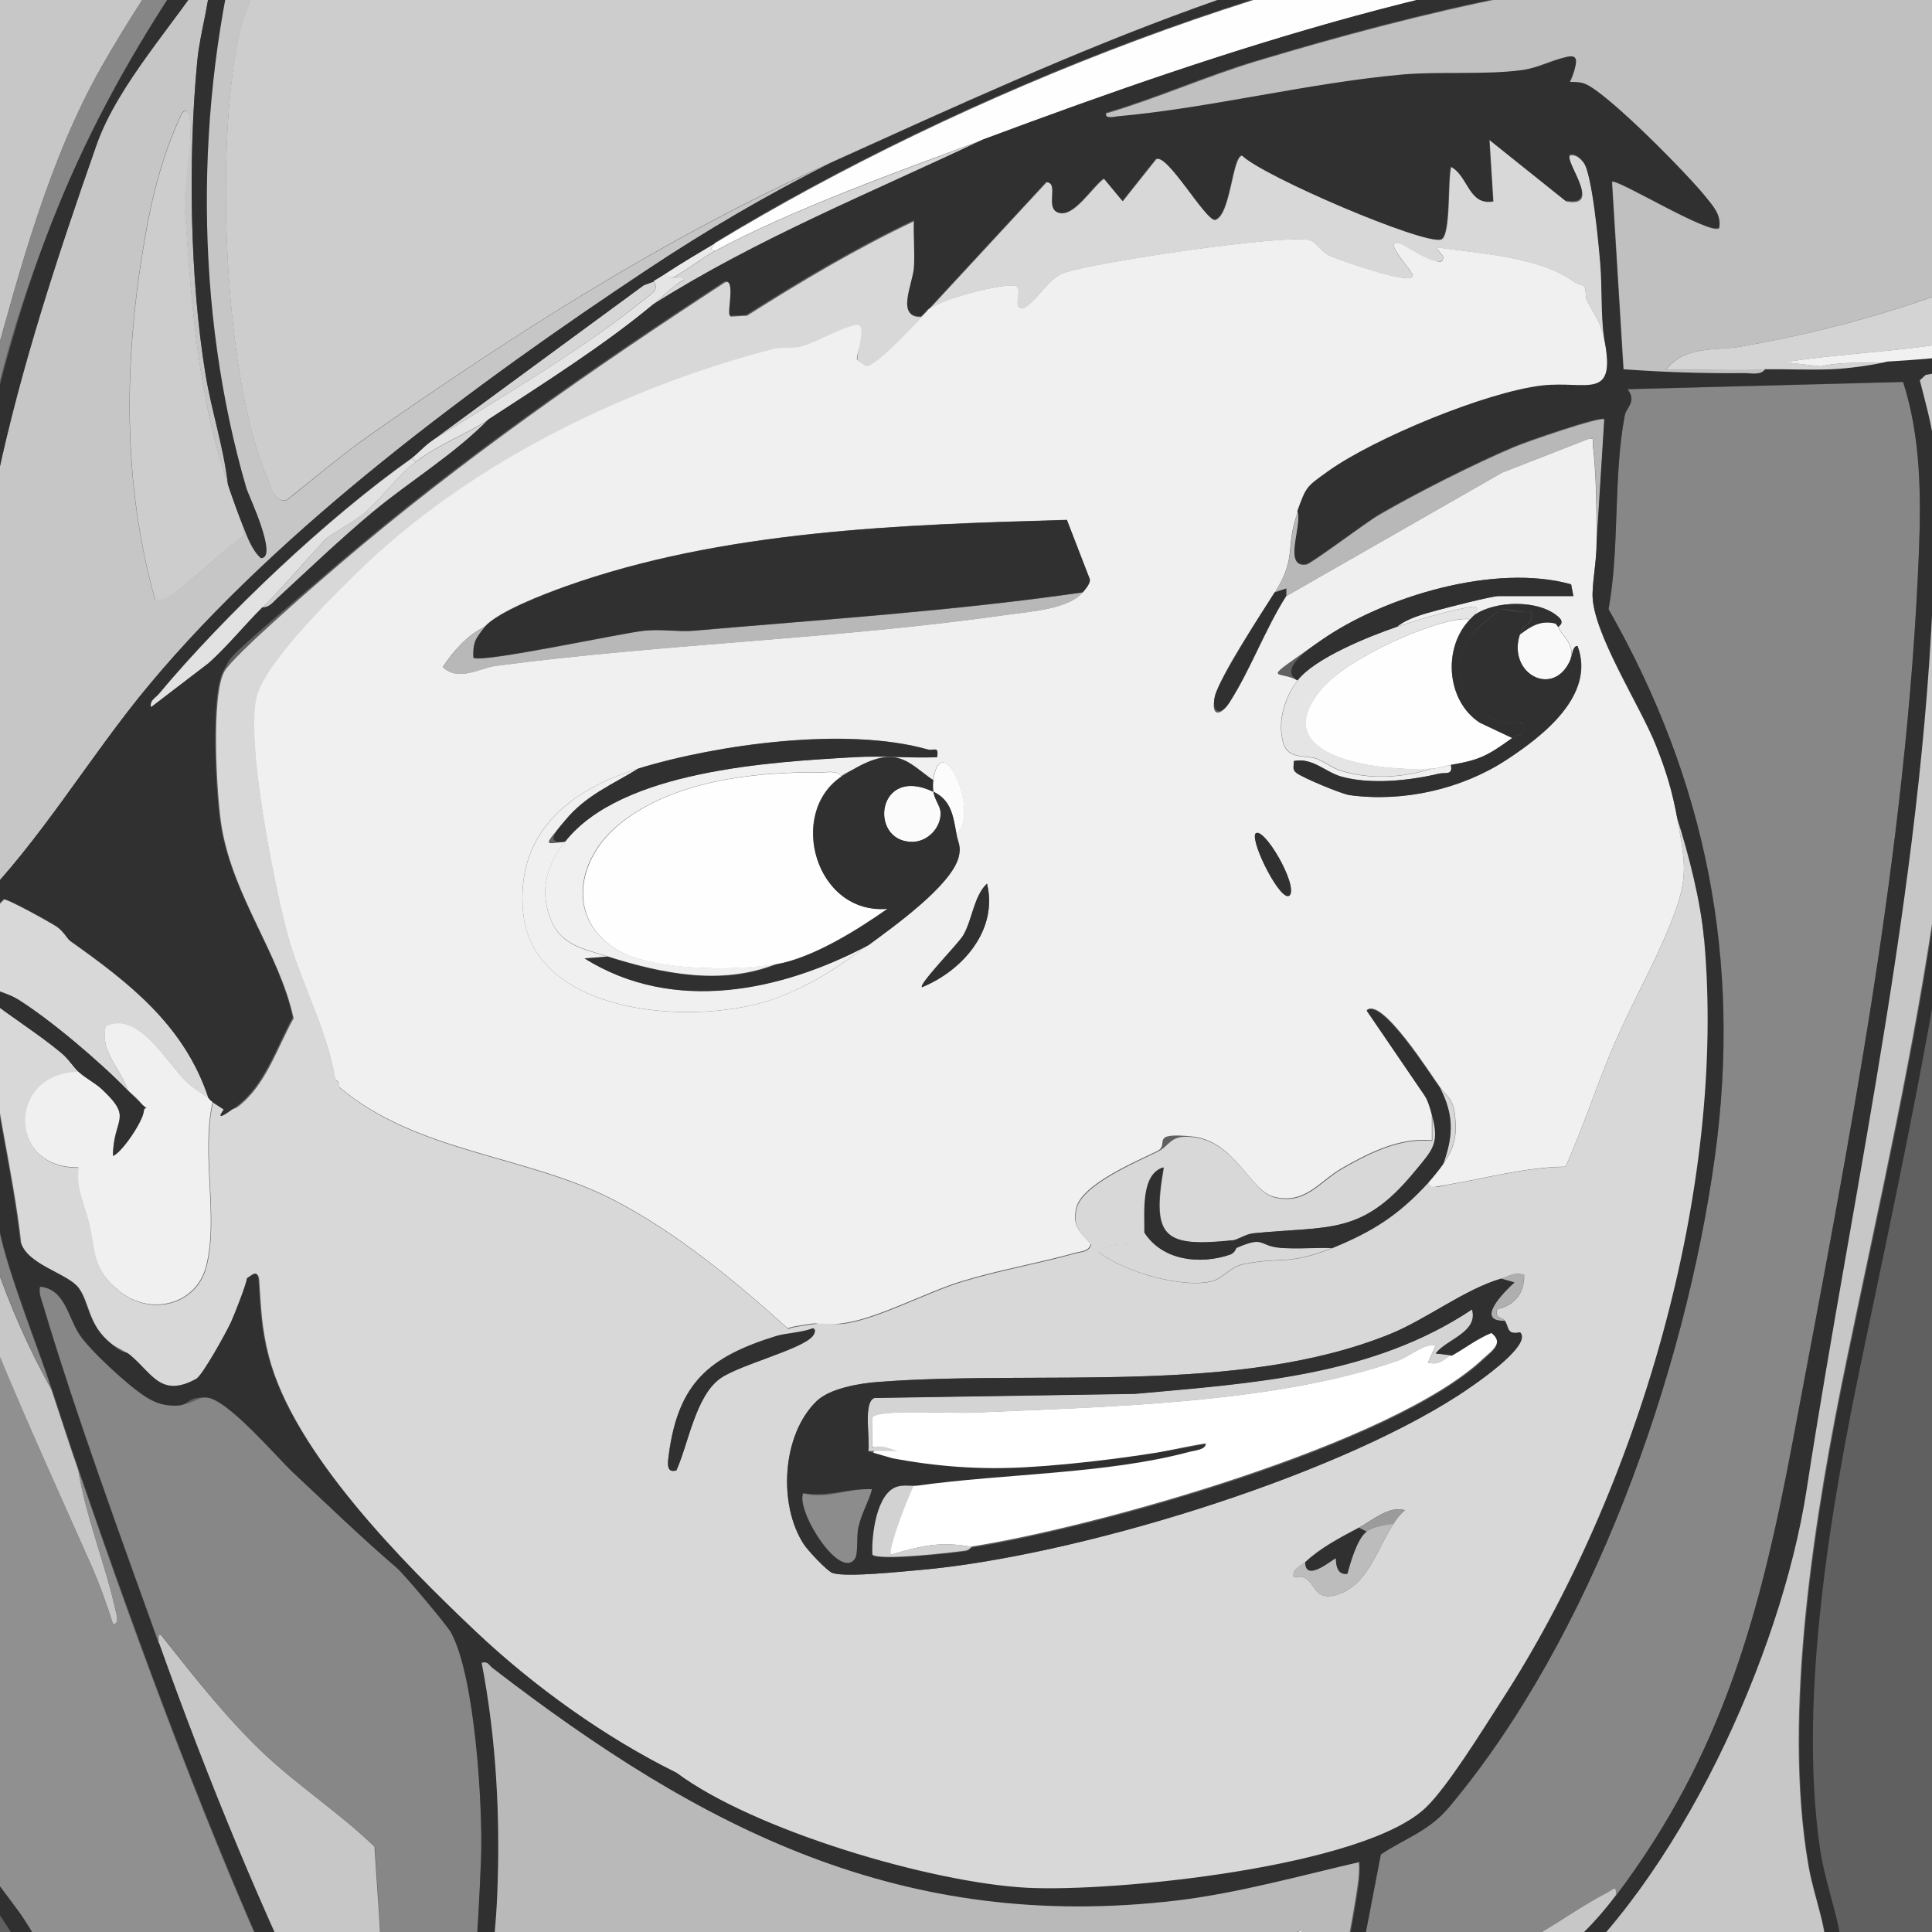 <?xml version="1.0" encoding="UTF-8"?>
<svg xmlns="http://www.w3.org/2000/svg" version="1.1" xmlns:xlink="http://www.w3.org/1999/xlink" viewBox="0 0 856 856">
  <!-- Generator: Adobe Illustrator 29.6.0, SVG Export Plug-In . SVG Version: 2.1.1 Build 207)  -->
  <defs>
    <style>
      .st0 {
        fill: #d8d8d8;
      }

      .st1 {
        fill: #9c9c9c;
      }

      .st2 {
        fill: #9a9a9a;
      }

      .st3 {
        fill: #fcfcfc;
      }

      .st4 {
        fill: #b8b8b8;
      }

      .st5 {
        fill: #d7d7d7;
      }

      .st6 {
        fill: #b1b1b1;
      }

      .st7 {
        fill: #fefefe;
      }

      .st8 {
        fill: #f0f0f0;
      }

      .st9 {
        fill: #8f8f8f;
      }

      .st10 {
        fill: #fff;
      }

      .st11 {
        fill: #cdcdcd;
      }

      .st12 {
        fill: #303030;
      }

      .st13 {
        fill: #9b9b9b;
      }

      .st14 {
        fill: #606060;
      }

      .st15 {
        fill: none;
      }

      .st16 {
        fill: #e2e2e2;
      }

      .st17 {
        fill: #e5e5e5;
      }

      .st18 {
        fill: #fbfbfb;
      }

      .st19 {
        fill: #f9f9f9;
      }

      .st20 {
        fill: #c7c7c7;
      }

      .st21 {
        fill: #909090;
      }

      .st22 {
        fill: #f1f1f1;
      }

      .st23 {
        fill: #8c8c8c;
      }

      .st24 {
        fill: silver;
      }

      .st25 {
        fill: #939393;
      }

      .st26 {
        fill: #878787;
      }

      .st27 {
        fill: #cbcbcb;
      }

      .st28 {
        fill: #868686;
      }

      .st29 {
        fill: #919191;
      }

      .st30 {
        fill: #d6d6d6;
      }

      .st31 {
        fill: #888;
      }

      .st32 {
        fill: #cfcfcf;
      }

      .st33 {
        fill: #010101;
      }

      .st34 {
        fill: #a9a9a9;
      }

      .st35 {
        fill: #b9b9b9;
      }

      .st36 {
        fill: #979797;
      }

      .st37 {
        fill: #c6c6c6;
      }

      .st38 {
        fill: #bcbcbc;
      }

      .st39 {
        fill: #fefefe;
      }

      .st40 {
        fill: #d4d4d4;
      }

      .st41 {
        fill: #a1a1a1;
      }

      .st42 {
        fill: #d2d2d2;
      }

      .st43 {
        fill: #eaeaea;
      }

      .st44 {
        clip-path: url(#clippath);
      }

      .st45 {
        fill: #818181;
      }

      .st46 {
        fill: #afafaf;
      }
    </style>
    <clipPath id="clippath">
      <rect class="st15" x="-259.2" y="-352.5" width="1396.4" height="1391.3"/>
    </clipPath>
  </defs>
  <g id="Layer_3">
    <rect class="st14" x="-10" y="-10" width="872" height="876"/>
  </g>
  <g id="Layer_1">
    <g class="st44">
      <path class="st20" d="M809.3,872.3c-21,18.7-49.9,24.9-73.9,39-20.3,11.9-46.7,32.2-62,50.1-17.8,20.9-49.8,83.7-52.6,110.5-.4,4.1,0,4.2,2.1.4,4.5-8.1,8.3-11.6,13.2-18.3,11.1-15.1,20.9-30.9,32.3-45.9,7.4-5.2,12.4-13.2,20.5-17.7,7.6-4.3,16.6-6.3,24.8-10.9,9-5,39.7-29.5,41-38.9.3-2.1-.4-9.6-4-9-5,.8-7.8,7.3-11,10.2-9.7,8.8-20.2,15.9-30.6,23.8-5.7.3-3.1-.9-.8-3.4,3.3-3.7,7.6-8.5,11-11.9,6.4-6.3,12.8-12.1,20.4-17,13.6-8.7,23.4-9.3,36.8-15,9.9-4.2,18.3-16.1,27.7-5.4,6.2,9.5,9.4,17.4,5,28.8l-15.2-3.3,2.5,5.1c74.4,43.6,162.6,74.3,231,127.4,9.1,7.1,30.6,29.2,38.4,33.2,3.3,1.7,4.7-1,5-1,2.2.2,7.1,6.3,8.5,8.5h-541.9c6-12.3,19.4-40.7,1.3-48-24.9-10-58.9,24.5-62.4,48h-113.8c18.8-22.5,42.5-39.8,65.4-57.8,31.5-24.8,63.9-42.9,94.3-66.2,9.6-7.4,17.7-8.7,27.8-13.8,37.4-19,77.8-40.3,106.4-70.3,9.5-9.9,19-13.9,28.9-22.1,57.5-47.7,103.4-148.5,114.7-221.6,21.6-139.4,53.9-278.4,56.8-420.5.3-13.9,1.5-28.1-.2-42.3-1.2-9.8-4-19.4-6.4-29l2.6-2.4c24.7-5,16.4,4.3,17.6,22.7,4.5,70.2-2.3,135.6-12.2,205.3-10,71-25.5,138.2-40,208-14,67.3-28.9,157.2-17.1,224.9,2.7,15.5,9.2,28.7,8,45.5Z"/>
      <path class="st31" d="M-230.3,1037c11.1-.8,5.7-2.1,13.7-7.5,59.2-40,184.8-87.5,255.6-91.1,3.5-.2,6.5,1.6,10,1.7l2.7-4.2c-6.8-5.5-11.8-13.6-6.9-22.2,8.7-15.2,17-1.5,27.2,1.9s5.9,2.4,5.2-2.6c.9.8,2.7,1.2,3.4,2.6v2.5s-6.8,0-6.8,0c-7.8-.9-17.3,1-16.5,10.8.2,2.2,2.7,4.4,2.9,6.2s-2.6,5.1,1.5,9.1c-12.3,13.2-19,24.4-11.4,42.3s8.5,12.1,7.7.8c-.6-9.7-3.8-10-1.3-21.7,20.7,20.5,50,31.7,66.9,56.2l12.9,21.9c-3.2-9.8-2.9-20.7-5.9-30.6-2.3-7.6-20-30.1-8.1-33.7,11.6-3.5,15,14.8,20,21.8l-4.2-28.9,11.8,26.4,8.6.8c1-29-19.7-48.5-42.5-62.9-15.4-15.2,1.4-22.6,15.3-9.3,4.9,4.7,7.7,13.2,11.9,17.8-4.7-1-4.1,2.7-3.1,5.6,1.5,4.1,9.8,9.2,12.8,14.4,22.8,39-1.2,104.5-4.7,146.5h-32.3c6.1-12.2,16.3-45.1,5.2-55.3-14.8-13.6-39,20.6-44.6,32-3.3,6.8-6.8,15.6-6.5,23.2h-349.9c-3.2-11.1-.3-21.4,5.4-31.1s40.6-43.4,43.9-43.6ZM85.2,1001.6l-6.4,7.4,8.5,10.2c-8.8,4.3-3.9,14.6,4.3,14.4,3.6,0,5.9-5,6.7-5,3,0,10.4,19.4,19.7,12.8,11.6-8.2-22.9-40.3-32.9-39.8Z"/>
      <path class="st8" d="M245.4,1111.8c-16.7-36-23.8-73.2-25.4-112.8,11.5-32.4,32.3-59.7,49.5-89,53.9,2.2,108.2,3.1,161.4-5.9,36.4-6.2,74.6-18.3,108.8-32.2,12.6-5.1,24.3-11.6,36.9-16.6,1.8,11-10,15.3-16.9,23-26.9,29.7-50.6,64.5-56.4,105-.4,1-5.1,5.1-6.5,6.3-7.7,6.3-22,11.6-31.1,17.3-36.3,23-86.2,55-115,86.3-12.3-.2-24.8,10.9-34,18.7h-71.3ZM377.9,987.8c-21.2-9.5-23-25.5-35.7-40.8-1.5-1.8-1.6-4.2-5.1-3.4-9.5,13.3-10.2,14.8-3.7,30,8.8,20.6,21.4,27.1,43.7,24.4,6.4-.8,8-4,4.2-9.5-1-.8-2.6-.4-3.4-.8Z"/>
      <path class="st6" d="M155.3,1111.8c7.3-48.2,25.1-97,7-145.1,2.3-2.5,10.8-10,11.7-3.6s-.7,18.6,0,27.2c3.2,40.6,15.2,83.5,28.9,121.5h-47.6Z"/>
      <path class="st26" d="M522.3,987.8c-30.4,23.3-62.9,41.4-94.3,66.2-22.9,18-46.6,35.3-65.4,57.8h-15.3c3.6-8,9.7-14.5,16.1-20.4,32.2-29.9,71-57.3,109.1-79.5,15.6-9.1,32.9-17.6,49.8-24.1Z"/>
      <path class="st27" d="M209.7,1031.9c5.1,27.1,13.7,53.7,22.1,79.8h-20.4c-7.2-18.4-12.1-37-17-56.1,2.4-7.5,5.1-15.2,9.8-21.6,1.8-2.5,2-5.1,5.5-2.1Z"/>
      <path class="st33" d="M116.3,1111.8h-8.5c-1.6-14,6.4-30.2,6.8-43.4s.3-5.6-2.6-7.6c-22.5,8.5-20.6,30.7-22.9,51h-18.7c-.3-7.6,3.2-16.4,6.5-23.2,5.6-11.5,29.7-45.6,44.6-32,11.1,10.2.9,43.1-5.2,55.3Z"/>
      <path class="st33" d="M537.5,1111.8h-8.5c5.1-11.4,13-22.5,11.9-35.7-8.8,9.9-11.2,24.2-17,35.7h-8.5c4.7-8.7,8.4-17.9,11.9-27.2,1.9-4.9,5-9.8,5.1-15.3-4.2-3.9-24.6,7.7-27.9,12-2.3,2.9-4.2,11-6,15.2-2.2,5.1-5.8,9.7-6.8,15.3h-15.3c3.5-23.5,37.5-58,62.4-48,18.1,7.3,4.8,35.7-1.3,48Z"/>
      <path class="st41" d="M107.8,1111.8h-18.7c2.3-20.3.4-42.5,22.9-51,2.9,2,2.7,4.4,2.6,7.6-.5,13.2-8.4,29.4-6.8,43.4Z"/>
      <path class="st34" d="M498.5,1096.5c5.3-2.2,11.9-13.6,16.5-14.9s14.1-2.6,12.4,3c-3.5,9.3-7.2,18.5-11.9,27.2h-23.8c1-5.6,4.6-10.2,6.8-15.3Z"/>
      <path class="st4" d="M350.7,1093.1c-4.5,4.9-9.4,12.4-11.9,18.7h-22.1c9.1-7.7,21.7-18.9,34-18.7Z"/>
      <path class="st45" d="M529.1,1111.8h-5.1c5.8-11.5,8.1-25.8,17-35.7,1.1,13.2-6.8,24.3-11.9,35.7Z"/>
      <path class="st35" d="M240.3,1111.8c-13.5-43.4-26.3-87.9-30.6-133.4-4.2-44.6,8.3-93.6,10.2-139.2,1.5-34.5-.3-69-6.9-102.8,2.9-.8,3.4,1.2,5.1,2.5,92.4,71.2,181.4,117.2,303.2,102.8,26.7-3.2,54.6-10.9,80.7-17,.3,3.6,0,7-.5,10.6-1.2,9.3-9.9,57.9-13.3,63.1s-9.1,6.2-12.6,9.5c-14.4,13.4-28,29.7-38.9,46-3.7,5.6-9.4,19.5-12.8,22.9s-20.8,10.5-27.2,12.7c1.4-1.1,6.1-5.3,6.5-6.3,5.9-40.4,29.5-75.2,56.4-105,6.9-7.6,18.8-12,16.9-23-12.6,4.9-24.4,11.5-36.9,16.6-34.2,13.9-72.4,26-108.8,32.2-53.2,9-107.5,8.2-161.4,5.9-17.2,29.3-38.1,56.6-49.5,89,1.6,39.6,8.7,76.8,25.4,112.8h-5.1Z"/>
      <path class="st8" d="M411.8,136.7c6.4-4.5,28.7-10.2,36.5-10.3s-1.3,10.3,5.1,10.2c7.1-4.3,10.7-13.2,18.2-15.8,12.9-4.6,98.8-17.4,108.9-14.4,2.7.8,5,5.1,8.5,6.8s37,13.5,36.9,9c.1-2.3-13.8-16-5.9-14.5s19.5,13.1,19.5,6l-3.4-4.2c18.4,2.7,46.2,4.1,61.2,15.3,1.4,1,4.2,1.6,4.6,2.1,1.1,1.6.3,4.6,1.3,6.4,3.1,5.8,6.3,10,7.7,17,5.7,28.1-7.6,18.5-27.6,20.9-24.7,2.9-74.1,23.3-94.6,37.9-9.8,7-9.7,6.6-13.7,17.7-5.8,15.8-.2,20.1-10.2,35.7-5.9,9.1-24.1,36.6-26.4,45.8s2.1,9.5,6.4,2.9c9.3-14.5,15.8-32.4,25.1-47.1l95.6-54.7,37.9-14.8c3.2-.7,2.1,0,2.3,2.3,1.6,13.9,1.7,29.4,1.7,43.4,0,8.3-1.6,15.6-1.8,22.9-.4,16.7,21.1,49.5,28.1,67.2,4.5,11.3,7.2,20.2,9.4,32.2,3.9,20.9,5,26.9-3.1,47-7,17.5-17.3,35.5-24.9,53.3-7.7,17.8-13.5,36.4-21.5,54-17.9.2-35,5.1-52.3,8s-6.9,2.3-8.5-.9c2-2.2,5.1-6.1,6.8-8.5,4.8-7,6.1-12.2,5.1-21.3-.8-7.4-3.4-8.1-6.8-12.7-3.9-5.3-25.6-39.9-32.3-34l25.1,36.8c2.1,2.7,2.8,5.8,3.7,9v11.9c-14.1-1.4-27.7,5.4-39.6,12.2-10.5,6-16.5,16.4-30.5,12.8-10.6-2.7-17-24.8-36.3-26.7s-9.4,3.5-15.3,6.5c-9.1,4.5-33.6,14.7-35.9,25.3-1.8,7.8,1.6,10.5,6.5,15.8-1,3.5-4.3,3.2-7.1,4-16.4,4.6-34.1,7.6-50.3,12.6-15.1,4.6-36.7,16.2-51.4,18.4s-9.1-.8-17,.7c-2.8.5-5.8.7-8.5,1.7-23-20.7-49-42.3-76.7-56.7-38.9-20.3-87.5-20.9-122.1-50.3.2-2.6-.7-2.2-1.7-3.4-3.8-22.3-15.4-42.7-21.3-64.5-5.8-21.5-18.7-86.1-13.6-105.4,4.1-15.6,36-46.8,48.4-58.6,48.7-46,115.3-78.2,180-95.2,4.2-1.1,8.7-.1,12.5-1.1,7.2-1.9,16.4-7.8,24.4-9.6s0,12.7.8,15.7l3.9,2.6c5-.4,20.6-17.8,24.9-21.9s1.4-2,3.4-3.4ZM214.8,277.7c-7.7,3.6-14,10.8-18.6,17.8,6.8,6.7,16.6.4,23.3-.5,75-9.9,151.6-11.9,227-22.7,10-1.4,27-2.4,33.3-10,1.2-1.4,3.2-3.8,3.1-5.6l-10.2-26.4c-73.5,2.1-152.4,4.6-222.2,29.5-9.6,3.4-29.5,11-35.7,17.8ZM574.9,301.5c-5.8,7.4-9.1,18.3-6.4,27.7,2.2,7.6,10,5.2,15,7.1,3.5,1.4,6.6,3.9,10.2,5.1,13.1,4.2,27.6,3.3,40.7-.8,3.1-.2,5.6-1.2,8.5-1.7,1,4.8-2.4,3.2-5.4,3.9-13,3.1-30.2,4.9-43.1,1.3-7.2-2-12.9-8.6-21.1-6.9.2,2-.9,3.7,1.1,5.2,2.7,2.1,20,9.4,23.7,9.9,23.6,3.2,49.4-2.6,69.2-15.5,16.1-10.5,39.9-28.7,31.7-50.6-2.3,0-2.1,4.1-3.4,6.8,3-7.7-4.1-11.6-5.1-15.3s2.9-1.5,0-4.2c-8.5-8-28.2-7.5-37.5-.9,3.9-5.2-1.2-3.7-4.1-3.2-8.6,1.6-21.5,5.4-29.9,8.3,4.4-3.7,11.9-5.8,17.4-7.2,4.8-1.3,24.5-6.4,27.6-6.4h33.1s-1-5.2-1-5.2c-33.5-9.4-82.8,5.2-110.9,24.9s-19.3,12.6-10.3,17.7ZM282.7,340.6c-30.2,9.3-54.4,28.2-50.9,63.7,4.5,46.8,78.8,50.6,112.5,37.8,16.1-6.1,26.9-13.5,40.3-23.4,10.8-7.9,36.8-26.4,40-39.1,1.2-4.8-.3-6.2-1-10.2,10.9-7.9-6.3-48.4-10.2-23.8-11.9-8.1-28.4-10-40.8-1.7-1.8-2.8-6.4-1.7-9.3-1.7-29.5-.4-66.6,3.9-90,23.8-18.3,15.6-22.3,42,.8,55.2,15.6,8.9,52,9,69.7,5.9-24.3,9.7-50.7,4.2-74.7-3.4-12.3-3.9-22.4-5.3-26.4-20.3-3.1-11.7.6-21.6,7.7-30.6,24.9-31.6,91.1-35.2,128.3-37.4,12.1-.7,24.4.5,36.5,0,.9-5.2-1.5-2.6-4.2-3.4-35.8-10.1-92.7-2.4-128.3,8.5ZM571.5,396.6c3.5-4.9-11.9-31-15.3-27.2-2.1,4.1,11.7,31.3,15.3,27.2ZM408.5,437.4c18.1-7.4,33.8-25.4,28.8-45.9-5.8,5.4-6.5,15.7-10.4,22.7s-19.9,21.7-18.4,23.2Z"/>
      <path class="st11" d="M637.8-201.3c33.7,50.1,61.7,103.5,91,156.2l.7,5.2c-9.8,0-20,.6-29.7,1.7-122.7,14.3-221.6,60.4-332.1,110.4-73.4,33.2-138.3,74.7-204.4,120.9-12.5,8.8-24.2,18.9-36.3,28.4-5.3,1.4-7-5.8-8.6-9.6-19.7-45.8-23.4-151.5-11.8-199.5,7.6-31.3,53.1-82.3,75-108.4,27.3-32.5,54.3-58.2,83.3-88.3s30.4-36.6,46.6-53.6c28.9-30.2,38.5-32.4,80.8-31.5,60.8,1.4,106.5,17,163.1,35.7,27.7,9.2,57.9,16.7,82.3,32.3Z"/>
      <path class="st20" d="M376.2-338.9c26.3,3.1,61.4,13.5,88,19.8,81.3,19.3,174.9,39.8,253.4,66,30.9,10.3,22.2,19.1,34.8,43.4,13,25.2,32.3,49.3,43.7,76.9,8.6,20.8,12.2,44.3,20,64.9,2.8,7.4,7.4,13.8,10.3,21.2l-15-.2c-12.3-26.1-19.1-56.1-30.5-82.5-6.8-15.7-17.2-29.8-25.5-44.1-10.5-18.2-19.5-44.5-39.3-54.1-21.4-10.4-62.9-21.4-87.1-28.5-67.4-19.7-160.7-46.7-229.8-50.5-39.1-2.2-50.8,8.4-80.5,29.9-23.6,17-39.3,33.2-59.6,53.4-6.8,3.8-14.7,10.8-20.4,16.1C171.9-145.5,90.1-49.6,45.2,29.2,21.7,70.4,8.8,119.4-3.9,165.2c-32.5,117.7-27.5,214.7-12.2,334,5.3,41.4,18.8,80.2,38.9,116.6,3.9,11.8,7.8,23.9,11.9,35.7,3.5,21.2,12,41.5,16.6,62.4.4,1.7,1.7,6-1.3,5.5-2.8-9-6.1-18-9.9-26.6-19.4-43.9-40-87.9-56.3-133.1-4.2-11.5-7.3-26.5-11.4-38.7-19.5-57.5-42.4-118.5-52.7-178.3-3.5-20.3-5.5-41.1-7.2-61.6-1.9-22.6-2.3-45.4-4.2-68-4.6,22.3-1.7,45.3-2.5,68-.5,12.8-3.1,26.6-1.7,39.9l-3.4,21.2c-8.4-38.7-22-81.8-23.9-121.4-2.3-48.5,31.8-108.3,51.4-152.6,1.6-3.7,1.5-12.1,6.5-12.2-1.3,6.3-4.1,12.5-4.9,18.9s-1.7,9.2,1.5,9.2C-52.4,40.3-34.8-3.3-19.6-47.5c3.7-10.8,8.6-23.7,9.3-34.9-11.5,16.8-18.5,36-27.6,53.9-1.7,3.3-2.2,4.5-2-.3,6-32.1,16.7-62.5,28.7-92.8,44.2-41.2,96.5-81.6,147.9-114.5,42.8-27.4,96.4-62,141.1-84.9,26-13.3,69.6-21.4,98.3-18Z"/>
      <path class="st26" d="M636.1,877.4c.9-4.9-2.3-3.8-5.5-3-11.1,2.7-21.1,11.3-31.8,14.9l13-67.6c11.1-7.4,21.1-10.2,30.2-20.9,63.2-75.2,104.6-192.2,117.8-288.2,12-87.2-3.7-166.5-47.1-242.6,5-27.8,2-58.8,7.2-86,.7-3.5,5.4-5.9,1.2-11.5l122.1-3.2c7.8,24.3,8,50.1,7,75.5-5.2,132.2-31.3,263.4-55.7,392.8-14.3,76.2-30.9,139.4-78.6,202.5.5-5.5-1-2.9-4-1.4-12.7,6.4-25.3,16.2-38.4,22.7-11.6,5.8-25.3,9.9-37.4,16.1Z"/>
      <path class="st21" d="M-16.2,559.7c16.4,45.2,36.9,89.2,56.3,133.1,3.8,8.6,7.2,17.6,9.9,26.6,3,.4,1.7-3.8,1.3-5.5-4.6-20.9-13.1-41.2-16.6-62.4,27.8,80.7,57.9,162.7,93.7,240.1,7.8,16.8,25.5,45.9,30,61.8s1.2,3.7-.5,3.9c-3.6-5.3-10.5-7.5-14.4-11.9-4.2-4.6-7.1-13.1-11.9-17.8-13.8-13.3-30.7-5.9-15.3,9.3-10.5-6.6-30.1-17.3-42.5-18.7h6.8s0-2.5,0-2.5c-.7-1.4-2.4-1.7-3.4-2.6-15.2-13.5-37.4-19.8-49.3-34.8-7.1-8.9-12.6-21.6-19.7-31.2-26.3-35.8-55.1-70.2-82.2-105.5.7-19-7.9-37.1-11.5-55.6-14.1-73.5-13.8-140.9-8.9-215.3.6-9.6,4.6-19.7,3.4-29.7,2.6-3,9.5,9.2,10.5,10.7,16.2,25.8,32,58.7,46.5,86,4.6,8.6,8.3,17.8,12.7,26.4l5.1-4.3Z"/>
      <path class="st24" d="M1048.9,2.5c-9.6-1.7-11,8.2-16.1,13.7-70.6,75.9-160,119.7-261.8,137.4-11.2,1.9-24.4-.7-33,10.3,14.7,0,29.5.2,44.2,0-1.8,2.8-6.4,1.7-9.3,1.7-18,.2-35.7-.4-53.5-1.7l-5.1-83.2c1.7-1.9,43.9,24.1,47.5,20.4,1-5.7-2.7-9.5-5.9-13.6-7.9-10-43.5-46.2-53.5-50.1-2.2-.9-4.6-.8-6.8-.8,9.3-20.6-11.8-6.5-21.4-5.2-16,2.1-36.2.4-52.5,1.9-42.2,3.7-84.6,14.7-125.9,18.5-1.9.2-6.1,1.6-5.7-1.5,22.4-6.6,43.9-16.2,66.2-23,75.4-22.7,149.2-39.7,228.4-43.4,87.4-4,178.4,1.1,264.2,18.8Z"/>
      <path class="st37" d="M637.8-201.3c-24.4-15.6-54.7-23.2-82.3-32.3-56.6-18.7-102.3-34.3-163.1-35.7-42.3-1-51.9,1.2-80.8,31.5-16.3,17-30.3,36.6-46.6,53.6-29,30.1-56,55.8-83.3,88.3-21.9,26.1-67.4,77.1-75,108.4-11.7,48-7.9,153.7,11.8,199.5,1.6,3.7,3.4,11,8.6,9.6,12-9.4,23.7-19.6,36.3-28.4,66.1-46.3,131-87.7,204.4-120.9-28.1,14.1-54.9,29.8-81.1,47.2-75.4,50.1-162.4,114.2-220.5,183.8-26.6,31.9-47.8,69-77.3,98.5-1.2-11.6-3-24.9-3.5-36.5C-19.1,253.9,6.9,166.5,42.8,64.1c9.6-27.2,35.2-54.2,50.5-78.6.4,14.1-4.6,27.7-5.9,41.6-4.1,42.7-3.3,96.6,3.7,139,2.7,16.4,8.1,32.1,9.9,48.7-12.8-37.9-16.2-78-18.8-118-1.9-14.4,3.6-30.3,1.8-44.3-.3-2.4-.9-4.9-3.4-2.5-8.4,17.8-13.2,36.3-16.5,55.7-9.2,53.2-10.1,107.9,4.6,160,4.4.6,7.7-2.7,11-5.1,8-5.8,17-14.3,24.9-21,2.5-2,4.2-1.3,3.1-6.2,1.8,4.5,4,10.3,7.6,13.6,7.8,0-5.7-28.2-6.4-30.9-23.1-79.4-23-169.6-2.1-249.3,31-40.1,58.7-84.1,93.5-120.6,20.7-21.7,42.9-40.8,64.5-61.2,14.4-13.5,45-49.9,61.6-55.7,11.4-4,46.4-9.6,59-10.6,51.5-3.9,105.5-2.2,155.8,9,11.2,2.5,46.5,10.5,54.6,15,15.3,8.4,34,40.1,41.8,55.8Z"/>
      <path class="st26" d="M70.4,727.9c-17.4-48.6-36.6-100.7-51.3-150-.8-2.7-2-5-1.3-8,11,1,12.4,13.3,17.3,20.9,4.6,7.2,22.4,23.5,29.7,28,4.6,2.8,7.8,3.9,13.3,3.8,6.5,0,9.9-3.7,13.4-3.6,9,.4,30.7,25.9,38.4,33.2,15.3,14.4,30.8,29.3,46,42.3,3,2.6,22.2,25.4,24,28.6,10.8,19.5,14.2,77.8,13.3,100.6-1.2,29.7-3.9,72.8-8.7,101.7-.8,4.8-2.6,9.6-3.5,14.4-1.1,1-4-.1-4.8.3,12.8-29.6-18.4-30.4-17-1.7-5.8.1-11.5-12.8-13.6-13.6,6.6-35.1,2.7-71.2.5-106.6-15-14.5-32.8-26.1-48-40.3-16.6-15.4-30.4-33.1-44.4-50.7-2.2-2.8-3.4-5.2-3.1.6Z"/>
      <path class="st26" d="M802.5-45.1c-10.4.4-21-.6-31.4,0-8.5.5-20.9,3.5-29,3.5-2,0-3.7,0-5-1.8-20.1-38-40.5-75.6-62.3-112.7-14.1-24-30.4-54-45.8-76.5-4.1-6-11-11.8-15-18.1,4.7-.3,9.1,1.4,13.6,2.5,20.6,5.3,66.6,17.5,84.2,26.2,13,6.4,30.5,39.8,38.4,53.3,21.9,37.2,38.7,77.1,51.6,118.3.5,1.7,1.1,3.3.8,5.2Z"/>
      <path class="st40" d="M1048.9,2.5c5.2,1.1,10,.9,14.3,1.9,15.4,3.5,30,10.2,44.3,16.8,6.5,1.2-.8-9.2-2.5-10.2h3.4s-1.7-3.4-1.7-3.4c5.5,3.9,4.4.6,8.5,8.5-6.1-4.6-1.9,3.4-3.8,6.5s-3.4,1.5-4.7,2.8c-31.4,32.3-77.9,61.8-117.2,84.2-37.7,11.3-75.5,31.1-113.8,39.9-27,6.2-57.4,6.6-84.9,11l16.2,1.8c9.8-2.3,19.8-1.2,29.6-1.8-7,1.6-17.5,3-24.6,3.4-9.9.5-19.9,0-29.7,0-14.7.2-29.5-.1-44.2,0,8.6-11,21.8-8.4,33-10.3,101.9-17.7,191.2-61.4,261.8-137.4,5.1-5.5,6.4-15.4,16.1-13.7Z"/>
      <path class="st39" d="M1106.6,7.6l1.7,3.4h-3.4c-3.6-2.2-25.2-10-30.2-11.4-87.5-24.2-211.2-27.9-301.9-22.6-115.3,6.8-229.8,44.8-337.2,84.9-36.8,13.7-84.8,30.9-118.9,49.3l-1.7-.8,1.7-2.6C426.1,41.3,577.1-18.8,704.9-33.2c80-9,166.4-9.9,246.3-1.7,45,4.6,118.7,15.9,155.4,42.5Z"/>
      <path class="st20" d="M165.5,924.9c-3.2-1.2-11.4,2.3-11.9,1.7,1.5-10.3,4.8-18.1-8.5-20.4-28.8-58.8-52.5-116.2-74.7-178.4-.3-5.7.9-3.4,3.1-.6,14,17.6,27.9,35.3,44.4,50.7,15.3,14.2,33,25.8,48,40.3,2.2,35.4,6.2,71.5-.5,106.6Z"/>
      <path class="st8" d="M92.5,486.6c.6.5,1.1,1.2,1.7,1.7-5.3,22.7,2.7,51.1-2.9,72.7-4.3,16.9-24.2,22.1-38,11.4-12.5-9.8-11-17.4-13.9-30.2-1.9-8.3-6.2-16.1-4.7-25-31.8.6-31.6-42.3,0-42.5,3.3,3,7.2,4.8,10.2,7.6,14.4,13.4,5.3,12.6,5.1,29.7,4.2-1.8,13.2-16.2,13.6-19.7s-3.8-6.1-6.9-9.2c-3.4-9.7-12.6-17.3-9.9-28.6,14.7-7,27,16.3,36.3,25.2,2.4,2.3,6.5,4.7,9.3,6.8Z"/>
      <path class="st26" d="M259-223.4c-53.3,52.9-97.1,100.8-141.7,161.5S29.8,65,4.6,151.6C-30.8,273.6-26.8,421-.5,544.9c4.1,19.4,16.6,50.6,23.4,70.9-20-36.4-33.5-75.2-38.9-116.6-15.3-119.2-20.3-216.3,12.2-334C8.8,119.4,21.7,70.4,45.2,29.2c44.9-78.8,126.7-174.7,193.3-236.5,5.7-5.3,13.6-12.3,20.4-16.1Z"/>
      <path class="st11" d="M107.8,233.5c1.1,4.9-.7,4.1-3.1,6.2-8,6.6-16.9,15.1-24.9,21-3.3,2.4-6.5,5.7-11,5.1-14.7-52.2-13.8-106.9-4.6-160,3.3-19.4,8.1-37.9,16.5-55.7,2.5-2.4,3.1.1,3.4,2.5,1.8,14-3.6,29.8-1.8,44.3,2.6,40,5.9,80.1,18.8,118,1.8,5.4,4.7,13.4,6.8,18.7Z"/>
      <path class="st20" d="M715.9,840c-20.2,26.8-36.4,32.8-58.6,52.7-6.7,6-11.8,14.7-19.7,21.1-17.7,14.3-74.4,49.8-94.9,56.3-1.8.5-3.3,1.1-5.1.8-4-4,23.7-37.7,28-42.5,18.7-20.5,45.8-38.5,70.5-50.9,12.1-6.1,25.8-10.3,37.4-16.1,13.1-6.5,25.8-16.3,38.4-22.7,3-1.5,4.4-4.1,4,1.4Z"/>
      <path class="st1" d="M809.3,872.3c-.9,12.9-6.8,14.4-12.6,23.9-1,1.6-7.7,12.2-2.6,11,9.3-2.2,6.9.9,10.1,5.9-9.4-10.7-17.8,1.2-27.7,5.4-13.4,5.7-23.2,6.3-36.8,15l2.5-5.1c-42.6,20.6-78.5,67.7-102.5,108.2-1.4,2.3-12.2,18.3-3.7,17.5-4.9,6.7-8.7,10.1-13.2,18.3s-2.5,3.7-2.1-.4c2.8-26.8,34.9-89.6,52.6-110.5,15.3-18,41.7-38.2,62-50.1,24-14.1,52.9-20.3,73.9-39Z"/>
      <path class="st39" d="M1115.1,16.1c6.1,11.7,2.6,16.5-4,27.4-24.3,39.9-110.3,75.7-154,89.8-14.6,4.7-29.5,9.1-44.2,13.6-4,1.2-8,2.2-11.9,3.4l-3.4-2.6c32.6-10.2,62.1-21.3,91.7-38.2,39.3-22.4,85.8-51.9,117.2-84.2,1.3-1.3,4.3-2.1,4.7-2.8,1.8-3-2.4-11.1,3.8-6.5Z"/>
      <path class="st20" d="M194.4,1055.7c-.2-.9-2.1-2.7-2.6-4.9-3.6-15.2-15.6-82.8-10.2-93.6l19.6-8.5c0,27.2,3.4,56.4,8.5,83.2-3.5-3-3.7-.4-5.5,2.1-4.7,6.4-7.4,14.1-9.8,21.6Z"/>
      <path class="st4" d="M574.9,226.7c2.5,6.1-6.6,25.2,3.9,23.5,2.3-.4,26.7-18.9,32.4-22.1,16.7-9.7,42.2-22.6,60-30.1,4.7-2,38.2-13.7,39.7-12.1l-3.4,54.4c0-14-.1-29.5-1.7-43.4-.3-2.3.9-3.1-2.3-2.3l-37.9,14.8-95.6,54.7v-3.4s-5.1,1.7-5.1,1.7c10-15.6,4.4-19.9,10.2-35.7Z"/>
      <path class="st28" d="M457.7-291.4c.4,3-3.9,1.6-5.9,1.7-37.6,1.5-74.3.3-111.3,8.5,13-15.4,33.2-22.4,53.4-20.2,3.6.4,6.8,2.7,10.5,3.1,17.8,2.1,35.7,3.5,53.3,7Z"/>
      <path class="st22" d="M989.4,109.5c-29.7,16.9-59.2,28-91.7,38.2l3.4,2.6c-23.7,7.2-39.9,8.7-64.6,10.2-9.9.6-19.8-.5-29.6,1.8l-16.2-1.8c27.5-4.4,57.9-4.8,84.9-11,38.3-8.8,76.1-28.6,113.8-39.9Z"/>
      <path class="st16" d="M182.5,203l1.7,1.7c-8.2,6.3-14.6,15.4-22.1,22.1-5,4.5-15.9,9.9-18.2,12.4-8.9,9.6-18,20.4-27.7,30.1s-15.3,17-23.8,24.7l-25.5,19.5c-.7-3.2,1.8-4,3.4-5.9,29.5-35.3,74.9-78.2,112.1-104.5Z"/>
      <path class="st9" d="M196.1,940.2c-8.8,4.6-17.5,10.1-27.7,11.7-3.7-.9-12.3-20.4-14.8-25.3.5.6,8.7-2.9,11.9-1.7,2.1.8,7.8,13.7,13.6,13.6-1.3-28.7,29.8-27.9,17,1.7Z"/>
      <path class="st30" d="M435.6,62c-49.2,23.5-100,43.8-146.1,73,4.3-3.6,8.2-8.2,13.6-11-.4-1.7-3.5-.6-5.1-.8,6-3.3,13-8.8,18.7-11.9,34.1-18.4,82.1-35.5,118.9-49.3Z"/>
      <path class="st17" d="M298,123.1c1.6.2,4.7-.9,5.1.8-5.4,2.9-9.3,7.5-13.6,11-21.8,18.1-49.1,35.4-73,51-9.9,6.4-22.4,11.1-32.3,18.7l-1.7-1.7c2.9-2.1,5.8-5.7,10.2-8.5,31.3-19.8,64.3-38.6,93.3-62.1,2.3-1.9,6.5-3.9,3.6-7.5,1.3-1.8,3.5-2.3,5.1-3.4.5,1.7,2,1.5,3.4,1.7Z"/>
      <path class="st30" d="M289.5,124.8c3,3.6-1.3,5.6-3.6,7.5-29,23.6-62,42.4-93.3,62.1l92.6-68,4.3-1.6Z"/>
      <path class="st30" d="M216.5,186c-15.3,15.6-34.3,27-51,40.8h-3.4c7.5-6.7,13.9-15.8,22.1-22.1,9.9-7.6,22.4-12.3,32.3-18.7Z"/>
      <path class="st32" d="M165.5,226.7c-14.6,12.1-28.5,25.4-42.4,38.3-2.1,1.9-3.5,4.3-6.8,4.2,9.7-9.6,18.8-20.5,27.7-30.1,2.3-2.5,13.2-7.9,18.2-12.4h3.4Z"/>
      <path class="st43" d="M316.7,107.8l-1.7,2.6,1.7.8c-5.7,3.1-12.7,8.6-18.7,11.9-1.4-.2-2.9,0-3.4-1.7,7.4-4.9,14.7-9.1,22.1-13.6Z"/>
      <path class="st9" d="M153.6,926.6c-3.2-6.4-5.4-14.1-8.5-20.4,13.3,2.2,10,10.1,8.5,20.4Z"/>
      <path class="st22" d="M957.1,133.3c-12.9,7.8-29.4,11.2-44.2,13.6,14.6-4.4,29.6-8.9,44.2-13.6Z"/>
      <path class="st2" d="M739.7,941.9c3.2-2.9,6-9.4,11-10.2,3.6-.6,4.3,6.9,4,9-1.3,9.4-32.1,33.8-41,38.9-8.2,4.6-17.2,6.6-24.8,10.9-8.1,4.5-13.1,12.5-20.5,17.7.3-.4.3-2.5,1.6-4.2,17.9-22.8,55.9-35.9,76.6-57.7,3.6-3.9,5.7-7.2,5-12.8l-11.9,8.5Z"/>
      <path class="st36" d="M719.3,950.4c-3.4,3.4-7.7,8.2-11,11.9s-4.8,3.7.8,3.4c-3.2,2.4-8.5,9.6-13.6,7.7,7.3-7.6,13.6-18.8,23.8-22.9Z"/>
      <path class="st20" d="M73.8,918.1c12.4,1.4,31.9,12,42.5,18.7,22.7,14.3,43.5,33.8,42.5,62.9l-8.6-.8-11.8-26.4,4.2,28.9c-5.1-7-8.5-25.2-20-21.8-11.8,3.5,5.8,26.1,8.1,33.7,3,9.8,2.7,20.7,5.9,30.6l-12.9-21.9c-16.9-24.5-46.2-35.7-66.9-56.2,2.2-10.4,1.4-5.5,6.8-11.9l28.9-3.4c-6.3-6.1-17-10.7-25.5-13.6-2.2-.8-4.2-2.1-6.8-1.7-.3-1.8-2.8-4-2.9-6.2-.8-9.8,8.7-11.7,16.5-10.8Z"/>
      <path class="st20" d="M85.2,1001.6c10-.5,44.5,31.6,32.9,39.8-9.2,6.6-16.7-12.8-19.7-12.8-.9,0-3.2,4.9-6.7,5-8.2.2-13.1-10.1-4.3-14.4l-8.5-10.2,6.4-7.4Z"/>
      <path class="st4" d="M342.2,947c-5-.9-3.7,2.3-3,5.5,2.4,12.3,20.2,35.5,32.2,39.2,4.9,1.5,11.3,3.3,6.5-3.9.8.4,2.4,0,3.4.8,3.8,5.5,2.2,8.7-4.2,9.5-22.3,2.7-34.9-3.8-43.7-24.4-6.5-15.2-5.8-16.7,3.7-30,3.5-.8,3.6,1.6,5.1,3.4Z"/>
      <path class="st31" d="M-11.1-121.5c-12,30.2-22.7,60.6-28.7,92.8-.3,4.7.3,3.6,2,.3,9.2-18,16.1-37.2,27.6-53.9-.6,11.2-5.6,24.1-9.3,34.9C-34.8-3.3-52.4,40.3-68.9,84c-3.2,0-1.7-7.2-1.5-9.2.8-6.4,3.6-12.6,4.9-18.9-5,.1-4.8,8.5-6.5,12.2-19.6,44.4-53.6,104.1-51.4,152.6,1.9,39.6,15.5,82.6,23.9,121.4l3.4-21.2c-1.4-13.3,1.2-27.1,1.7-39.9h6.8c1.7,20.5,3.7,41.3,7.2,61.6,10.3,59.9,33.2,120.9,52.7,178.3,4.1,12.2,7.3,27.2,11.4,38.7l-5.1,4.3c-4.3-8.7-8.1-17.8-12.7-26.4-14.5-27.4-30.3-60.3-46.5-86-1-1.5-7.9-13.7-10.5-10.7,1.2,10-2.8,20.1-3.4,29.7-4.9,74.4-5.2,141.8,8.9,215.3,3.6,18.5,12.1,36.6,11.5,55.6-70.3-91.6-122.8-151.4-152.4-268-12.7-50.1-13.7-76-3.4-126.4,24-116.9,61.4-225.4,118.3-330.1C-86.3-29.3-40.3-76.8-11.1-121.5Z"/>
      <path class="st9" d="M498.5,1096.5c1.8-4.2,3.8-12.3,6-15.2,3.3-4.3,23.7-15.9,27.9-12,0,5.5-3.2,10.3-5.1,15.3,1.7-5.7-10.6-3.6-12.4-3-4.6,1.4-11.1,12.7-16.5,14.9Z"/>
      <path class="st7" d="M372.8,344c-24.1,16.1-11.7,61.3,20.4,58.6-13.4,9.4-33,21.8-49.3,24.6-17.7,3.1-54.1,3-69.7-5.9-23-13.2-19-39.6-.8-55.2,23.4-20,60.5-24.2,90-23.8,2.9,0,7.5-1.1,9.3,1.7Z"/>
      <g>
        <path class="st0" d="M453.4,136.7c7.1-4.3,10.7-13.2,18.2-15.8,12.9-4.6,98.8-17.4,108.9-14.4,2.7.8,5,5.1,8.5,6.8,3.3,1.7,37,13.5,36.9,9,.1-2.3-13.8-16-5.9-14.5,2.1.4,19.5,13.1,19.5,6l-3.4-4.2c18.4,2.7,46.2,4.1,61.2,15.3,1.4,1,4.2,1.6,4.6,2.1,1.1,1.6.3,4.6,1.3,6.4,3.1,5.8,6.3,10,7.7,17-1.5-10.9-.8-22.2-1.7-33.1-.7-8.6-3.6-40.2-7.5-45.1-1.4-1.8-3.4-3.8-6-3.3-2.7,2.9,14.6,23.4-1.7,20.4l-34-27.2,1.7,27.2c-10.9,2-10.9-11.1-18.7-15.3-1.6,5.5,0,30.9-4.5,32.2-7.8,2.3-78.4-27.8-88.1-37.2-4.4.3-5,26.2-11.9,28.5-4.2.6-21.6-30.3-26.3-26.8l-14.7,18.5-8.3-10c-5.3,3.7-13.3,17.4-20.2,15.1-6-2,.7-13.2-5.3-13.5l-51.8,56c6.4-4.5,28.7-10.2,36.5-10.3,6.4,0-1.3,10.3,5.1,10.2Z"/>
        <path class="st0" d="M56.8,483.3c-3.4-9.7-12.6-17.3-9.9-28.6,14.7-7,27,16.3,36.3,25.2,2.4,2.3,6.5,4.7,9.3,6.8-10.7-32.2-35-51-61.2-69.6-1.5-1.1-3-4.4-6.2-6.5-2.9-1.9-21.8-12.4-23.3-12-12.5,12.4-12.9,17.1-11.2,33.8,3.8,6.7,11.1,6.5,17,10.2,14.7,9.1,37.1,28.2,49.3,40.8Z"/>
      </g>
      <path class="st7" d="M651.4,274.3c-12.3,12.4-10.7,36.2,4.2,45.9l14.4,6.8c-10.8,7.7-14.1,9.7-27.2,11.9-2.9.5-5.4,1.5-8.5,1.7-21.1,1.4-75.5-4.2-48.5-35.7,9.1-10.6,31.9-21.6,45.1-26.2,5.3-1.9,14.7-5,20.3-4.3Z"/>
      <path class="st8" d="M282.7,340.6c-11.9,7.3-23.1,11.7-32.3,22.9s-10.1,10.8,0,9.4c-7.1,9-10.8,18.9-7.7,30.6,4,15,14.1,16.5,26.4,20.3l-10.2.8c39.4,24.6,87,14.6,125.7-5.9-13.5,9.9-24.3,17.3-40.3,23.4-33.7,12.7-108,9-112.5-37.8-3.4-35.5,20.8-54.4,50.9-63.7Z"/>
      <path class="st4" d="M479.8,262.4c-6.4,7.6-23.4,8.5-33.3,10-75.4,10.8-152,12.8-227,22.7-6.7.9-16.5,7.2-23.3.5,4.7-7.1,10.9-14.3,18.6-17.8-.3.3-4.3,6.2-4.4,6.6-.7,2.3-.9,4.6-.7,7,2.7,2.8,65.5-10.8,75.6-11.9s14.9.6,22,0c57.5-5,115.3-8.7,172.4-17Z"/>
      <path class="st17" d="M619.1,277.7c8.4-2.9,21.3-6.7,29.9-8.3,2.9-.5,7.9-2,4.1,3.2-.4.3-1.2,1.2-1.7,1.7-5.6-.7-15,2.4-20.3,4.3-13.2,4.6-36,15.6-45.1,26.2-27,31.6,27.4,37.1,48.5,35.7-13.1,4.1-27.6,5-40.7.8-3.6-1.2-6.7-3.7-10.2-5.1-5-1.9-12.8.5-15-7.1-2.7-9.4.7-20.2,6.4-27.7,7.7-9.9,32.1-19.7,44.2-23.8Z"/>
      <path class="st0" d="M755,416.2c-1.5-16.9-6.8-37.5-11.9-53.5,3.9,20.9,5,26.9-3.1,47-7,17.5-17.3,35.5-24.9,53.3-7.7,17.8-13.5,36.4-21.5,54-17.9.2-35,5.1-52.3,8-2.6.4-6.9,2.3-8.5-.9-13.1,14.3-24.6,21.6-42.5,28.9-19.6,7.9-22.6,3.7-39.5,7.2-5.1,1-9.1,6.1-13,7.3-13,3.9-40.5-4.1-51-12.8,5.5-4.9,13.6-3.1,20.4-3.4,0-1.7,0-3.4,0-5.1.2-8.5-1.8-26,8.5-28.9-5.4,31-.1,35.5,30.6,32.3,2.4-.3,5.9-2.9,9.5-3.2,33.5-3.3,47.9,1.1,71.2-27.3,8.1-9.8,11.3-12.4,7.6-25.5v11.9c-14.1-1.4-27.7,5.4-39.6,12.2-10.5,6-16.5,16.4-30.5,12.8-10.6-2.7-17-24.8-36.3-26.7-9.9-1-9.4,3.5-15.3,6.5-9.1,4.5-33.6,14.7-35.9,25.3-1.8,7.8,1.6,10.5,6.5,15.8-1,3.5-4.3,3.2-7.1,4-16.4,4.6-34.1,7.6-50.3,12.6-15.1,4.6-36.7,16.2-51.4,18.4-5.9.9-9.1-.8-17,.7-2.8.5-5.8.7-8.5,1.7-23-20.7-49-42.3-76.7-56.7-38.9-20.3-87.5-20.9-122.1-50.3.2-2.6-.7-2.2-1.7-3.4-3.8-22.3-15.4-42.7-21.3-64.5-5.8-21.5-18.7-86.1-13.6-105.4,4.1-15.6,36-46.8,48.4-58.6,48.7-46,115.3-78.2,180-95.2,4.2-1.1,8.7-.1,12.5-1.1,7.2-1.9,16.4-7.8,24.4-9.6,5.7-1.3,0,12.7.8,15.7l3.9,2.6c5-.4,20.6-17.8,24.9-21.9-11.6,1.2-3.9-14.4-3.4-21.3.5-7-.3-14.2,0-21.2-25.8,12.2-50.3,26.8-74.3,42l-7.2.4c-1.5-1.4,2.8-16.8-2.5-15.2-59,38.5-117.2,79-170.8,124.8-9,7.7-46.8,40.2-51,47.5-6.1,10.5-3.5,55.9-1.2,69.3,5.4,31.3,25.7,56,31.8,84.5-7.3,13-12.3,29.7-24.6,39.1-2.3,1.8-5.5,1.3-6,1.6-1.7-1.2-3.5-2.2-5.1-3.4-5.3,22.7,2.7,51.1-2.9,72.7-4.3,16.9-24.2,22.1-38,11.4-12.5-9.8-11-17.4-13.9-30.2-1.9-8.3-6.2-16.1-4.7-25-31.8.6-31.6-42.3,0-42.5-2.4-2.2-4.5-5.8-7.7-8.4-10.2-8.5-21.8-15.6-32.2-23.8-1.6.9-.9,5-.8,6.8,2,32.6,11.6,68.4,15.2,101.2,3.1,10.1,21.1,13.9,25.7,20.2,4.5,6.2,4.1,15.2,12.6,23.1,3.4,3.2,7.2,4.1,10.3,6.7,9.7,8.1,13.7,19.2,29.3,10.6,2.8-1.5,13.5-20.9,15.5-25.3,1.5-3.4,6.7-16.4,7-19.3,2.2-1.3,4.8-4.2,5.1.8.8,12.2,1.1,21.1,4.2,33.2,10.9,42.9,59.9,92.1,91.8,122.3,25.9,24.5,57.4,47.1,89.2,62.8,34.2,25.5,112.9,48.8,155.4,51,38,2,149.5-9.1,176.8-35.7,9.7-9.4,25.1-34.4,33.1-46.8,60.4-92.9,100.2-226.9,90-338.1ZM297.4,654.7c-.3,0-.5-.2-.7-.4.2.2.5.3.7.4.6.2,1.1.3,1.7.3-.6,0-1.2-.1-1.7-.3ZM299.7,651.4c-4.7,1.4-3.8-3.6-3.4-6.8,4.2-32,17.9-43.5,47.6-52.7h0c4.2-1.3,11.4-1.5,16.1-3.4,1.7.1,1.1,2.2,0,3.5-4.9,5.8-32.2,12.6-40.8,18.6-11,7.8-14.2,29-19.5,40.8ZM617.4,675.2c-7.2,10.7-11.4,27.7-25.5,31.5-12,3.3-8.2-10.2-18.7-7.8-.9-3.9,3.1-4.9,5.1-6.8,6.8-6.4,15.5-10.9,23.8-15.3,6-3.2,13.3-9.8,20.4-7.7-2.1,1.7-3.6,3.7-5.1,6ZM666.7,585.2c2,2.6.6,6.4,6.8,5.1,6,6-23,25.1-27.3,27.9-57.4,37.1-170.5,71.4-238.5,77.4-8.4.7-32.2,3.3-38.7,1.4-2.4-.7-11.1-10.1-12.8-12.7-11.5-17.5-9.8-48.6,5.6-63.5,5.9-5.7,19.1-7.9,27.2-8.5,71.4-5.5,159.3,6.1,226.8-21.2,16.1-6.5,33-19.8,49.3-24.6,3.1-.9,5.7-3,10.2-1.7.2,8.1-4.1,13.5-11.9,15.3-1.3,4,2.1,3.4,3.4,5.1Z"/>
      <path class="st19" d="M690.4,277.7c1,3.7,8.1,7.6,5.1,15.3-7.6,16.2-27.7,5.4-22.1-11.9,4.8-3.7,9.5-6.5,15.8-4.8l1.1,1.4Z"/>
      <path class="st3" d="M423.7,369.4c-1.5-8.3-2.4-14.9-10.2-18.7-.2-1.3-.2-3.8,0-5.1,3.9-24.6,21.1,15.9,10.2,23.8Z"/>
      <path class="st5" d="M639.5,515.5c4.6-12.8,4.6-21.9-1.7-34,3.4,4.6,6,5.3,6.8,12.7,1,9.1-.3,14.2-5.1,21.3Z"/>
      <path class="st0" d="M547.7,552.9c13-5.7,9.6-1,19.7-.1,7.6.6,15.2-.1,22.8.1-19.6,7.9-22.6,3.7-39.5,7.2-5.1,1-9.1,6.1-13,7.3-13,3.9-40.5-4.1-51-12.8,5.5-4.9,13.6-3.1,20.4-3.4,0-1.7,0-3.4,0-5.1,8.1,12.5,24.6,14.3,37.9,9.8,2.3-.8,2.7-2.9,2.9-3Z"/>
      <path class="st38" d="M617.4,675.2c-7.2,10.7-11.4,27.7-25.5,31.5-12,3.3-8.2-10.2-18.7-7.8-.9-3.9,3.1-4.9,5.1-6.8.1,9.6,13-2.3,13.6-1.7,0,3.1.7,7.5,5.1,6.8,1.4-5.1,4.4-15.5,8.5-18.7,2.7-2,8.4-3.1,11.9-3.4Z"/>
      <path class="st46" d="M665,566.5c3.1-.9,5.7-3,10.2-1.7.2,8.1-4.1,13.5-11.9,15.3-1.3,4,2.1,3.4,3.4,5.1-13.6.4,0-13.2,4.3-17l-6-1.7Z"/>
      <path class="st13" d="M602.1,676.9c6-3.2,13.3-9.8,20.4-7.7-2.1,1.7-3.6,3.7-5.1,6-3.5.3-9.2,1.4-11.9,3.4l-3.4-1.7Z"/>
      <path class="st25" d="M-87.6,281.1h-6.8c.8-22.6-2-45.7,2.5-68,1.9,22.6,2.3,45.4,4.2,68Z"/>
      <path class="st29" d="M67,936.8c8.4,2.9,19.2,7.5,25.5,13.6l-28.9,3.4c4.7-5.6,7.5-9.5,3.4-17Z"/>
      <path class="st18" d="M413.5,350.8c.5,3.5,3.1,6.4,3.2,9.3.2,6.7-5.8,12.9-12.6,12.9-19.5,0-15.8-34.2,9.3-22.2Z"/>
      <path class="st10" d="M430.5,685.4c-13.7-2.7-22.7-.4-35.7,3.4-1.8-1.8-13.2-28.3-10.2-31.5,38-5.2,105.6-4.4,142.1-14.2,2.1-.6,7.4-.9,7.4-3.6-23.5,3.8-52.6,12.5-76.1,13.8-20.1,1.1-54.3,2.4-74-1.3-3.1-.6,7.1-12.3,2.4-10.8l.2-13.4c2.2-3.5,36.5-1.6,43.2-1.9,58.3-2.6,134.3-3.8,189.3-23,5.6-1.9,11.9-8,17-6.8l-3.4,7.6c5.2,1.4,7.1-1.7,10.2-3.4,6-3.2,11.4-7.5,17.8-10.2,6,4.7.2,8.4-3.5,11.8-40.2,37.9-171.3,74.5-226.7,83.3Z"/>
      <path class="st40" d="M398.3,642.9h-13.6c1-4.9-2.5-22,2.8-23.6l115.3-1.8c51.8-4.7,105-7.8,149.4-37.4,2.8,10.1-11.2,13.2-16.1,19.5l6.8.8c-3.1,1.7-5,4.8-10.2,3.4l3.4-7.6c-5.1-1.2-11.4,4.9-17,6.8-55,19.2-131,20.4-189.3,23-6.6.3-41-1.6-43.2,1.9l-.2,13.4c4.8-1.5,8.8,1.1,11.9,1.7Z"/>
      <path class="st23" d="M386.4,659.9c-1.6,6-4.6,10.5-6,16.9-.9,4,0,11.6-1.5,13.8-6.7,9.9-26.3-21.3-23-29,10,3.1,20.2-2.5,30.6-1.7Z"/>
      <path class="st42" d="M407.3,654c-3,3.2-14.3,33-12.5,34.8,13-3.8,21.9-6.1,35.7-3.4-.3,0-1.2,1.4-2.7,1.6-6.2.9-38.7,4.6-41.4,1.7-.4-8.5-1.3-31.6,8.2-34.1,3.1-.8,9.9-.3,12.7-.7Z"/>
    </g>
  </g>
  <g id="Layer_2">
    <path class="st12" d="M393.2-342.3c82.6,21.1,166,39.7,248.4,61.6,18.5,4.9,84.8,20.9,96.3,29.4,11.9,8.7,13.7,26.9,20.2,39.3,13.3,25.1,31.6,48.2,43.1,75.8,6.1,14.6,24,87.2,34.8,90.9,74.6.5,153,2.7,224.4,25.3,19.6,6.2,68.5,21.6,64.3,48-6.9,43.2-102.3,88.7-139.9,103.2-30.9,11.9-63.8,21.2-95.8,29.9-4.1,1.1-11.8.1-13.1,3.9,2.2,16.3,1.1,32.6,1.5,49,3.5,129.4-25.8,260.1-52.1,386.2-13.9,66.3-28.6,151.3-19,218.4,4.2,29.5,22.1,54.7-3.5,81.5,12.2,13,17.1,29.4,14.2,47l176.4,92.1c22.7,16.7,48.7,33.8,69.2,53.2,3.4,3.2,6.9,6.4,8.5,11.1-.3,0-1.7,2.6-5,1-7.8-4-29.3-26.1-38.4-33.2-68.4-53.1-156.6-83.8-231-127.4l-2.5-5.1,15.2,3.3c4.4-11.4,1.2-19.3-5-28.8-3.2-4.9-.8-8.1-10.1-5.9s1.6-9.4,2.6-11c5.8-9.6,11.7-11.1,12.6-23.9,1.2-16.8-5.3-30-8-45.5-11.8-67.7,3.1-157.7,17.1-224.9,14.5-69.8,30-137,40-208,9.8-69.7,16.7-135.1,12.2-205.3-1.2-18.4,7.1-27.6-17.6-22.7l-2.6,2.4c2.4,9.5,5.2,19.2,6.4,29,1.7,14.2.5,28.4.2,42.3-2.9,142.1-35.3,281.1-56.8,420.5-11.3,73.1-57.2,173.9-114.7,221.6-9.9,8.2-19.4,12.1-28.9,22.1-28.7,29.9-69,51.2-106.4,70.3-10.1,5.2-18.2,6.5-27.8,13.8-16.9,6.5-34.1,15-49.8,24.1-38.1,22.2-76.8,49.6-109.1,79.5-6.4,5.9-12.5,12.4-16.1,20.4h-8.5c2.5-6.3,7.4-13.8,11.9-18.7,28.8-31.3,78.7-63.3,115-86.3,9.1-5.7,23.4-11,31.1-17.3,6.4-2.1,22.9-8.3,27.2-12.7s9.1-17.3,12.8-22.9c10.9-16.3,24.5-32.6,38.9-46s10.5-6.3,12.6-9.5c3.4-5.2,12.1-53.9,13.3-63.1.5-3.5.7-7,.5-10.6-26.1,6-54,13.8-80.7,17-121.8,14.5-210.8-31.6-303.2-102.8-1.7-1.3-2.2-3.3-5.1-2.5,6.5,33.8,8.3,68.3,6.9,102.8-1.9,45.6-14.4,94.6-10.2,139.2,4.3,45.5,17.1,90,30.6,133.4h-8.5c-8.4-26.2-17-52.7-22.1-79.8-5.1-26.8-8.4-56-8.5-83.2l-19.6,8.5c-5.4,10.8,6.5,78.4,10.2,93.6.5,2.3,2.4,4,2.6,4.9,4.9,19.1,9.8,37.7,17,56.1h-8.5c-13.7-38-25.7-80.9-28.9-121.5-.7-8.6,1.1-19,0-27.2s-9.4,1.1-11.7,3.6c18.1,48,.3,96.9-7,145.1h-6.8c3.5-42,27.5-107.6,4.7-146.5-3-5.2-11.3-10.2-12.8-14.4-1.1-2.9-1.7-6.6,3.1-5.6,4,4.4,10.8,6.6,14.4,11.9,1.7-.2.8-2.6.5-3.9-4.4-15.9-22.2-45-30-61.8-35.7-77.4-65.9-159.4-93.7-240.1-4.1-11.8-8-23.8-11.9-35.7-6.7-20.3-19.3-51.5-23.4-70.9-26.3-123.9-30.3-271.2,5.2-393.2C29.8,65,64.5,9.6,117.2-61.9s88.5-108.6,141.7-161.5c20.3-20.2,36-36.3,59.6-53.4,29.7-21.5,41.4-32,80.5-29.9,69.1,3.8,162.4,30.8,229.8,50.5,24.2,7.1,65.6,18.1,87.1,28.5,19.8,9.6,28.8,35.9,39.3,54.1,8.3,14.4,18.7,28.4,25.5,44.1,11.4,26.4,18.2,56.3,30.5,82.5l15,.2c-2.9-7.3-7.4-13.7-10.3-21.2-7.9-20.6-11.4-44.2-20-64.9-11.4-27.6-30.7-51.8-43.7-76.9-12.5-24.3-3.9-33.1-34.8-43.4-78.5-26.2-172.2-46.7-253.4-66-26.7-6.3-61.7-16.8-88-19.8v-3.4h17ZM457.7-291.4c-17.6-3.5-35.5-4.9-53.3-7s-6.8-2.7-10.5-3.1c-20.1-2.2-40.3,4.8-53.4,20.2,37-8.1,73.7-7,111.3-8.5,2.1,0,6.3,1.3,5.9-1.7ZM107.8,233.5c-2.1-5.3-5-13.3-6.8-18.7-1.9-16.6-7.2-32.3-9.9-48.7-7-42.4-7.8-96.3-3.7-139,1.3-13.9,6.3-27.6,5.9-41.6-15.3,24.4-40.9,51.4-50.5,78.6C6.9,166.5-19.1,253.9-14.6,365.3c.5,11.5,2.3,24.9,3.5,36.5,29.4-29.6,50.7-66.7,77.3-98.5,58-69.6,145.1-133.8,220.5-183.8,26.2-17.4,53-33.1,81.1-47.2,110.5-50,209.4-96.1,332.1-110.4,9.7-1.1,19.9-1.6,29.7-1.7l-.7-5.2c-29.3-52.7-57.3-106.1-91-156.2-7.8-15.7-26.5-47.4-41.8-55.8-8.2-4.5-43.5-12.5-54.6-15-50.3-11.1-104.3-12.9-155.8-9-12.7,1-47.7,6.7-59,10.6-16.5,5.7-47.2,42.2-61.6,55.7-21.7,20.4-43.8,39.5-64.5,61.2-34.8,36.5-62.5,80.4-93.5,120.6-20.9,79.8-21,170,2.1,249.3.8,2.7,14.3,31,6.4,30.9-3.7-3.3-5.9-9.1-7.6-13.6ZM802.5-45.1c.3-1.9-.2-3.4-.8-5.2-12.9-41.2-29.7-81-51.6-118.3-8-13.5-25.5-46.9-38.4-53.3-17.6-8.7-63.5-21-84.2-26.2-4.5-1.1-8.9-2.8-13.6-2.5,4,6.3,10.9,12.1,15,18.1,15.4,22.5,31.7,52.5,45.8,76.5,21.8,37,42.3,74.6,62.3,112.7,1.3,1.7,3.1,1.8,5,1.8,8.1,0,20.4-3,29-3.5,10.4-.6,21,.4,31.4,0ZM316.7,107.8c-7.4,4.5-14.7,8.7-22.1,13.6s-3.8,1.6-5.1,3.4l-4.3,1.6-92.6,68c-4.4,2.8-7.3,6.4-10.2,8.5-37.3,26.3-82.6,69.2-112.1,104.5-1.6,1.9-4.1,2.8-3.4,5.9l25.5-19.5c8.5-7.6,15.7-16.6,23.8-24.7,3.3,0,4.7-2.3,6.8-4.2,14-12.9,27.8-26.1,42.4-38.3,16.7-13.8,35.7-25.2,51-40.8,23.9-15.6,51.2-32.8,73-51,46.1-29.2,96.9-49.6,146.1-73,107.4-40.1,221.9-78.1,337.2-84.9,90.7-5.3,214.4-1.6,301.9,22.6,5.1,1.4,26.6,9.2,30.2,11.4,1.7,1.1,9.1,11.4,2.5,10.2-14.3-6.6-28.9-13.4-44.3-16.8-4.3-1-9-.8-14.3-1.9-85.9-17.7-176.8-22.8-264.2-18.8-79.2,3.7-153,20.7-228.4,43.4-22.3,6.7-43.9,16.4-66.2,23-.4,3,3.8,1.6,5.7,1.5,41.4-3.8,83.8-14.7,125.9-18.5,16.3-1.4,36.5.2,52.5-1.9s30.7-15.4,21.4,5.2c2.3,0,4.7,0,6.8.8,10,4,45.6,40.2,53.5,50.1,3.3,4.1,6.9,7.9,5.9,13.6-3.7,3.7-45.8-22.3-47.5-20.4l5.1,83.2c17.9,1.3,35.6,1.9,53.5,1.7,2.9,0,7.6,1.1,9.3-1.7,9.9-.1,19.9.4,29.7,0,7.1-.3,17.6-1.7,24.6-3.4,24.7-1.5,40.9-3,64.6-10.2,3.9-1.2,7.9-2.2,11.9-3.4,14.8-2.4,31.3-5.8,44.2-13.6,43.7-14.1,129.7-49.9,154-89.8,6.6-10.9,10.1-15.6,4-27.4-4.1-7.9-3-4.5-8.5-8.5-36.7-26.6-110.5-37.9-155.4-42.5-79.9-8.2-166.3-7.3-246.3,1.7-127.7,14.4-278.8,74.4-388.2,141ZM693.8,89.1l-34-27.2,1.7,27.2c-10.9,2-10.9-11.1-18.7-15.3-1.6,5.5,0,30.9-4.5,32.2-7.8,2.3-78.4-27.8-88.1-37.2-4.4.3-5,26.2-11.9,28.5-4.2.6-21.6-30.3-26.3-26.8l-14.7,18.5-8.3-10c-5.3,3.7-13.3,17.4-20.2,15.1-6-2,.7-13.2-5.3-13.5l-51.8,56c-2,1.4-2.2,2.3-3.4,3.4-11.6,1.2-3.9-14.4-3.4-21.3.5-7-.3-14.2,0-21.2-25.8,12.2-50.3,26.8-74.3,42l-7.2.4c-1.5-1.4,2.8-16.8-2.5-15.2-59,38.5-117.2,79-170.8,124.8s-46.8,40.2-51,47.5c-6.1,10.5-3.5,55.9-1.2,69.3,5.4,31.3,25.7,56,31.8,84.5-7.3,13-12.3,29.7-24.6,39.1s-5.5,1.3-6,1.6c-1.7-1.2-3.5-2.2-5.1-3.4s-1.1-1.2-1.7-1.7c-10.7-32.2-35-51-61.2-69.6-1.5-1.1-3-4.4-6.2-6.5s-21.8-12.4-23.3-12c-12.5,12.4-12.9,17.1-11.2,33.8.5,5.5.8,12,3.4,17,2,32.6,11.6,68.4,15.2,101.2,3.1,10.1,21.1,13.9,25.7,20.2,4.5,6.2,4.1,15.2,12.6,23.1s7.2,4.1,10.3,6.7c9.7,8.1,13.7,19.2,29.3,10.6,2.8-1.5,13.5-20.9,15.5-25.3,1.5-3.4,6.7-16.4,7-19.3,2.2-1.3,4.8-4.2,5.1.8.8,12.2,1.1,21.1,4.2,33.2,10.9,42.9,59.9,92.1,91.8,122.3,25.9,24.5,57.4,47.1,89.2,62.8,34.2,25.5,112.9,48.8,155.4,51,38,2,149.5-9.1,176.8-35.7,9.7-9.4,25.1-34.4,33.1-46.8,60.4-92.9,100.2-226.9,90-338.1-1.5-16.9-6.8-37.5-11.9-53.5-2.2-12.1-4.9-20.9-9.4-32.2-7-17.7-28.5-50.5-28.1-67.2.2-7.3,1.8-14.6,1.8-22.9l3.4-54.4c-1.5-1.6-35.1,10.1-39.7,12.1-17.7,7.4-43.2,20.4-60,30.1-5.6,3.3-30.1,21.8-32.4,22.1-10.5,1.6-1.4-17.4-3.9-23.5,4-11.1,4-10.7,13.7-17.7,20.5-14.6,69.9-35,94.6-37.9,20-2.3,33.3,7.3,27.6-20.9-1.5-10.9-.8-22.2-1.7-33.1-.7-8.6-3.6-40.2-7.5-45.1-1.4-1.8-3.4-3.8-6-3.3-2.7,2.9,14.6,23.4-1.7,20.4ZM715.9,840c47.7-63.1,64.3-126.3,78.6-202.5,24.3-129.4,50.4-260.6,55.7-392.8,1-25.4.8-51.2-7-75.5l-122.1,3.2c4.2,5.6-.5,8-1.2,11.5-5.2,27.2-2.2,58.2-7.2,86,43.3,76.1,59,155.5,47.1,242.6-13.2,96-54.6,213-117.8,288.2-9,10.7-19,13.5-30.2,20.9l-13,67.6c10.7-3.6,20.7-12.2,31.8-14.9,3.2-.8,6.4-1.9,5.5,3-24.7,12.5-51.8,30.4-70.5,50.9-4.3,4.7-32,38.5-28,42.5,1.9.4,3.4-.2,5.1-.8,20.6-6.4,77.3-41.9,94.9-56.3,7.9-6.4,13-15.1,19.7-21.1,22.2-19.9,38.4-25.9,58.6-52.7ZM70.4,727.9c22.2,62.1,45.9,119.6,74.7,178.4,3.1,6.3,5.3,14,8.5,20.4,2.4,4.9,11.1,24.4,14.8,25.3,10.2-1.6,18.9-7.1,27.7-11.7.7-.4,3.6.8,4.8-.3.9-4.8,2.7-9.5,3.5-14.4,4.8-28.9,7.6-72,8.7-101.7.9-22.9-2.6-81.2-13.3-100.6-1.8-3.3-21-26.1-24-28.6-15.2-13-30.7-28-46-42.3-7.7-7.3-29.3-32.8-38.4-33.2s-6.9,3.5-13.4,3.6c-5.5,0-8.7-1-13.3-3.8-7.3-4.5-25.1-20.8-29.7-28-4.9-7.6-6.3-19.9-17.3-20.9-.6,3,.5,5.3,1.3,8,14.7,49.3,33.9,101.4,51.3,150Z"/>
    <path class="st12" d="M376.2-342.3v3.4c-28.7-3.4-72.4,4.7-98.3,18-44.6,22.9-98.3,57.5-141.1,84.9C85.4-203.1,33.1-162.7-11.1-121.5-40.3-76.8-86.3-29.3-111.4,16.9c-57,104.8-94.4,213.2-118.3,330.1-10.3,50.4-9.4,76.3,3.4,126.4,29.6,116.7,82.1,176.4,152.4,268,27.1,35.3,55.9,69.7,82.2,105.5,7.1,9.7,12.7,22.3,19.7,31.2,11.9,15,34.1,21.3,49.3,34.8.8,5-1.9,3.7-5.2,2.6-10.2-3.3-18.5-17.1-27.2-1.9-4.9,8.6,0,16.7,6.9,22.2l-2.7,4.2c-3.4,0-6.5-1.9-10-1.7-70.9,3.6-196.5,51.1-255.6,91.1-8,5.4-2.6,6.7-13.7,7.5,2.4-12.2,21.6-20.5,32.2-26.4,41-22.8,84.7-41.8,129.5-55.6,34.7-10.7,70.3-20.1,106.6-23.3-5.5-12.8-1.4-20.9,8.5-29.7-3.6-4.3-9-5.2-13.4-8.6-13.3-10.3-28.9-39.7-40.2-54.9-52.5-70-112.4-136.5-160.7-209.6-37-56-84.9-181.8-75.8-248.1C-226.8,258.4-175.1,122.6-117.9,13.8-94.9-29.7-49.5-71.8-25.4-116.3c92.2-90,206.4-155.5,318.4-218.4l28.8-7.7h54.4Z"/>
    <path class="st12" d="M7.5,442.5c14.7,9.1,37.1,28.2,49.3,40.8s7.3,4.9,6.9,9.2-9.4,17.9-13.6,19.7c.2-17.1,9.3-16.3-5.1-29.7-3.1-2.8-6.9-4.6-10.2-7.6-2.4-2.2-4.5-5.8-7.7-8.4-10.2-8.5-21.8-15.6-32.2-23.8-1.6.9-.9,5-.8,6.8-2.6-5-2.9-11.5-3.4-17,3.8,6.7,11.1,6.5,17,10.2Z"/>
    <path class="st12" d="M636.1,1054c-8.6.8,2.3-15.2,3.7-17.5,24-40.5,59.9-87.6,102.5-108.2l-2.5,5.1c-7.6,4.9-14,10.7-20.4,17-10.1,4.1-16.4,15.4-23.8,22.9,5.1,2,10.4-5.2,13.6-7.7,10.4-7.9,20.9-15,30.6-23.8l11.9-8.5c.7,5.6-1.4,8.9-5,12.8-20.6,21.8-58.7,34.9-76.6,57.7-1.3,1.7-1.3,3.8-1.6,4.2-11.4,14.9-21.2,30.8-32.3,45.9Z"/>
    <path class="st12" d="M67,936.8c4.1,7.5,1.3,11.4-3.4,17-5.4,6.4-4.6,1.5-6.8,11.9-2.5,11.7.6,12,1.3,21.7.7,11.3-4.6,6.5-7.7-.8-7.6-17.9-.9-29.1,11.4-42.3-4.1-4-1.4-8-1.5-9.1,2.6-.4,4.5.9,6.8,1.7Z"/>
    <path class="st12" d="M342.2,947c12.6,15.3,14.5,31.2,35.7,40.8,4.9,7.2-1.5,5.4-6.5,3.9-12-3.6-29.8-26.9-32.2-39.2-.6-3.2-2-6.4,3-5.5Z"/>
    <path class="st12" d="M214.8,277.7c6.3-6.8,26.2-14.3,35.7-17.8,69.8-24.9,148.7-27.4,222.2-29.5l10.2,26.4c.1,1.9-1.9,4.2-3.1,5.6-57.1,8.2-114.9,12-172.4,17-7.2.6-14.9-.7-22,0-10.1,1-72.9,14.6-75.6,11.9-.1-2.4,0-4.7.7-7s4.1-6.3,4.4-6.6Z"/>
    <path class="st12" d="M413.5,345.7c-.2,1.3-.2,3.8,0,5.1-25.1-12.1-28.8,22.2-9.3,22.2,6.8,0,12.8-6.2,12.6-12.9,0-2.9-2.7-5.8-3.2-9.3,7.8,3.8,8.7,10.4,10.2,18.7.7,4,2.2,5.4,1,10.2-3.2,12.7-29.3,31.2-40,39.1-38.7,20.5-86.3,30.5-125.7,5.9l10.2-.8c24,7.6,50.4,13.1,74.7,3.4,16.2-2.9,35.9-15.2,49.3-24.6-32,2.7-44.5-42.4-20.4-58.6s28.9-6.4,40.8,1.7Z"/>
    <path class="st12" d="M670,327c3.1-2.2,6.4-.2,5.1-6.8-20.9,3.1-35.6-19.5-24.6-37.3,1.4-2.2,12.4-12,14.3-12.7s9.9,1.9,13.7.7c.9,6.3-3.2,4.2-5.1,10.2-5.6,17.3,14.5,28.1,22.1,11.9,1.3-2.7,1.1-6.8,3.4-6.8,8.1,21.9-15.6,40.1-31.7,50.6-19.8,12.9-45.6,18.7-69.2,15.5-3.7-.5-21.1-7.8-23.7-9.9-2-1.6-.9-3.2-1.1-5.2,8.3-1.7,14,4.9,21.1,6.9,12.9,3.6,30.2,1.8,43.1-1.3,3-.7,6.4.9,5.4-3.9,13.1-2.2,16.4-4.2,27.2-11.9Z"/>
    <path class="st12" d="M282.7,340.6c35.6-10.9,92.5-18.6,128.3-8.5,2.7.8,5-1.8,4.2,3.4-12.1.5-24.4-.7-36.5,0-37.2,2.1-103.4,5.8-128.3,37.4-10.1,1.4-2.6-6.3,0-9.4,9.2-11.1,20.4-15.6,32.3-22.9Z"/>
    <path class="st12" d="M637.8,481.6c6.3,12,6.3,21.2,1.7,34-1.6,2.4-4.8,6.3-6.8,8.5-13.1,14.3-24.6,21.6-42.5,28.9-7.6-.3-15.2.5-22.8-.1-10.1-.8-6.7-5.6-19.7.1l-1.7-3.4c2.4-.3,5.9-2.9,9.5-3.2,33.5-3.3,47.9,1.1,71.2-27.3,8.1-9.8,11.3-12.4,7.6-25.5-.9-3.2-1.7-6.3-3.7-9l-25.1-36.8c6.6-5.9,28.4,28.6,32.3,34Z"/>
    <path class="st12" d="M574.9,301.5c-9-5.1,6.3-14.9,10.3-17.7,28.2-19.7,77.4-34.3,110.9-24.9l1,5.2h-33.1c-3.1,0-22.9,5.1-27.6,6.4-5.5,1.5-13,3.5-17.4,7.2-12.1,4.1-36.5,13.8-44.2,23.8Z"/>
    <path class="st12" d="M690.4,277.7l-1.1-1.4c-6.4-1.7-11,1.1-15.8,4.8,1.9-5.9,6-3.9,5.1-10.2-3.8,1.2-11-1.7-13.7-.7s-13,10.5-14.3,12.7c-11,17.8,3.7,40.4,24.6,37.3,1.3,6.6-2,4.5-5.1,6.8l-14.4-6.8c-15-9.7-16.5-33.5-4.2-45.9.5-.5,1.3-1.4,1.7-1.7,9.2-6.6,28.9-7.1,37.5.9,2.8,2.6-.2,3.9,0,4.2Z"/>
    <path class="st12" d="M569.8,264.1c-9.4,14.7-15.8,32.6-25.1,47.1-4.2,6.6-8.1,4-6.4-2.9s20.6-36.7,26.4-45.8l5.1-1.7v3.4Z"/>
    <path class="st12" d="M408.5,437.4c-1.5-1.5,16.5-19.8,18.4-23.2,4-7,4.6-17.2,10.4-22.7,5,20.4-10.7,38.5-28.8,45.9Z"/>
    <path class="st12" d="M571.5,396.6c-3.6,4.2-17.4-23.1-15.3-27.2,3.4-3.9,18.8,22.3,15.3,27.2Z"/>
    <path class="st12" d="M665,566.5l6,1.7c-4.2,3.8-17.9,17.4-4.3,17,2,2.6.6,6.4,6.8,5.1,6,6-23,25.1-27.3,27.9-57.4,37.1-170.5,71.4-238.5,77.4-8.4.7-32.2,3.3-38.7,1.4-2.4-.7-11.1-10.1-12.8-12.7-11.5-17.5-9.8-48.6,5.6-63.5,5.9-5.7,19.1-7.9,27.2-8.5,71.4-5.5,159.3,6.1,226.8-21.2,16.1-6.5,33-19.8,49.3-24.6ZM642.9,600.5l-6.8-.8c4.9-6.4,19-9.4,16.1-19.5-44.4,29.6-97.6,32.7-149.4,37.4l-115.3,1.8c-5.3,1.7-1.8,18.7-2.8,23.6l10.7,3.1c19.7,3.7,38.6,5.1,58.7,4,23.5-1.3,55.3-5.3,80.1-10.4,0,2.7-5.3,3-7.4,3.6-36.5,9.8-82.1,9.6-120.1,14.9-2.8.4-5.9-.4-8.9.4-9.5,2.5-11.7,21.8-11.3,30.4,2.7,2.8,35.3-.9,41.4-1.7,1.4-.2,2.3-1.5,2.7-1.6,55.4-8.8,186.5-45.4,226.7-83.3,3.6-3.4,9.4-7.1,3.5-11.8-6.4,2.6-11.8,6.9-17.8,10.2ZM386.4,659.9c-10.3-.8-17.7,3.4-30.6,1.7-3.3,7.7,16.3,38.9,23,29,1.5-2.2.6-9.8,1.5-13.8,1.4-6.4,4.4-10.9,6-16.9Z"/>
    <path class="st12" d="M343.9,592c4.2-1.3,11.4-1.5,16.1-3.4,1.7.1,1.1,2.2,0,3.5-4.9,5.8-32.2,12.6-40.8,18.6-11,7.8-14.2,29-19.5,40.8-4.7,1.4-3.8-3.6-3.4-6.8,4.2-32,17.9-43.5,47.6-52.7Z"/>
    <path class="st12" d="M605.5,678.6c-4.2,3.1-7.2,13.6-8.5,18.7-4.4.7-5.1-3.7-5.1-6.8-.5-.6-13.5,11.3-13.6,1.7,6.8-6.4,15.5-10.9,23.8-15.3l3.4,1.7Z"/>
    <path class="st12" d="M507,546.1c.2-8.5-1.8-26,8.5-28.9-5.4,31-.1,35.5,30.6,32.3l1.7,3.4c-.2,0-.6,2.2-2.9,3-13.3,4.5-29.8,2.7-37.9-9.8Z"/>
  </g>
</svg>